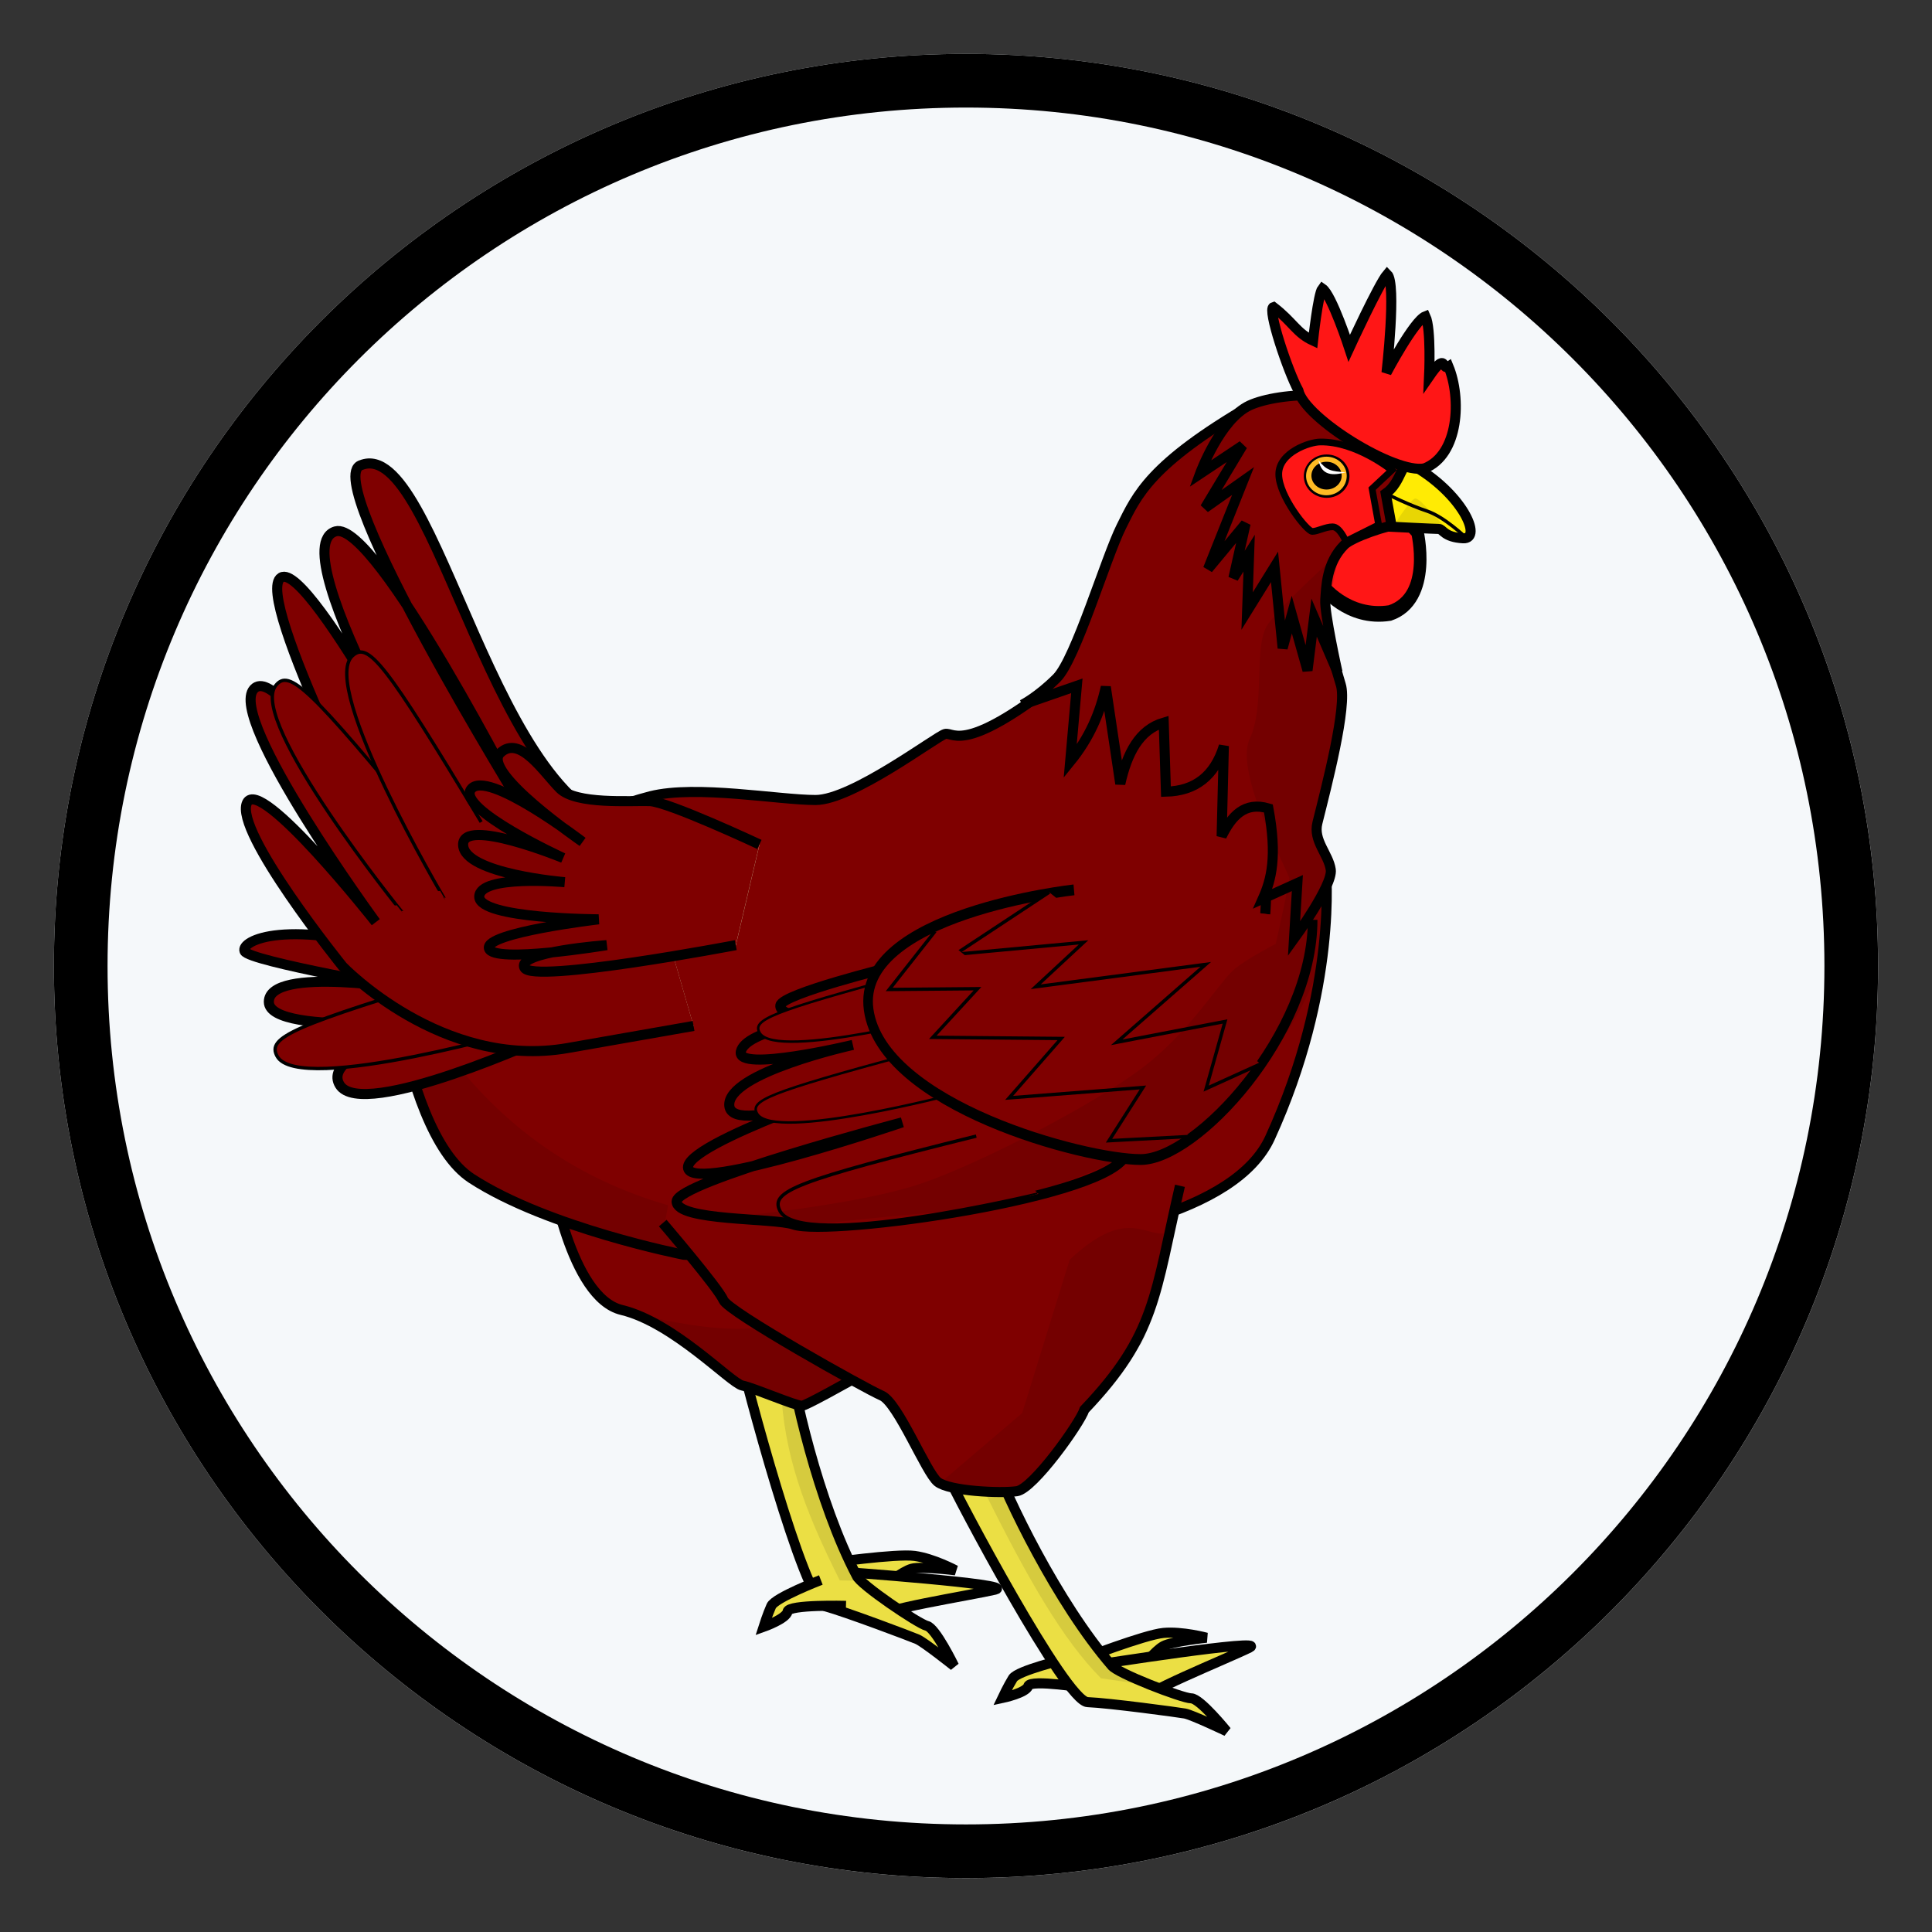 <svg xmlns="http://www.w3.org/2000/svg" xmlns:xlink="http://www.w3.org/1999/xlink" width="1080" zoomAndPan="magnify" viewBox="0 0 810 810" height="1080" preserveAspectRatio="xMidYMid meet" version="1.2"><rect x="0" y="0" width="810" height="810" fill="#333333" stroke="none"/><defs><clipPath id="30f9947766"><path d="M 22.594 22.594 L 787.406 22.594 L 787.406 787.406 L 22.594 787.406 Z M 22.594 22.594 "/></clipPath><clipPath id="7b9f1809f4"><path d="M 405 22.594 C 193.805 22.594 22.594 193.805 22.594 405 C 22.594 616.195 193.805 787.406 405 787.406 C 616.195 787.406 787.406 616.195 787.406 405 C 787.406 193.805 616.195 22.594 405 22.594 Z M 405 22.594 "/></clipPath><clipPath id="128cc0b224"><path d="M 22.594 22.594 L 787.395 22.594 L 787.395 787.395 L 22.594 787.395 Z M 22.594 22.594 "/></clipPath><clipPath id="22866c776f"><path d="M 404.996 22.594 C 193.801 22.594 22.594 193.801 22.594 404.996 C 22.594 616.188 193.801 787.395 404.996 787.395 C 616.188 787.395 787.395 616.188 787.395 404.996 C 787.395 193.801 616.188 22.594 404.996 22.594 Z M 404.996 22.594 "/></clipPath><clipPath id="269fc22cf0"><path d="M 396 671 L 480 671 L 480 729.18 L 396 729.18 Z M 396 671 "/></clipPath><clipPath id="d68d2bb181"><path d="M 434 666 L 549 666 L 549 729.18 L 434 729.18 Z M 434 666 "/></clipPath><clipPath id="bdb8f9124a"><path d="M 372 587 L 539 587 L 539 729.18 L 372 729.18 Z M 372 587 "/></clipPath><clipPath id="314b010c36"><path d="M 521 174 L 623.191 174 L 623.191 295 L 521 295 Z M 521 174 "/></clipPath><clipPath id="7c6acad95c"><path d="M 479 141 L 623.191 141 L 623.191 306 L 479 306 Z M 479 141 "/></clipPath><clipPath id="9715ecd63f"><path d="M 557 170 L 623.191 170 L 623.191 250 L 557 250 Z M 557 170 "/></clipPath><clipPath id="ba8b88751e"><path d="M 509 111.18 L 623.191 111.18 L 623.191 221 L 509 221 Z M 509 111.18 "/></clipPath><clipPath id="60dc6fd5e7"><path d="M 92.191 367 L 254 367 L 254 483 L 92.191 483 Z M 92.191 367 "/></clipPath><clipPath id="38aea87b4a"><path d="M 92.191 170 L 315 170 L 315 465 L 92.191 465 Z M 92.191 170 "/></clipPath></defs><g id="a240071418"><g clip-rule="nonzero" clip-path="url(#30f9947766)"><g clip-rule="nonzero" clip-path="url(#7b9f1809f4)"><path style=" stroke:none;fill-rule:nonzero;fill:#f5f8fa;fill-opacity:1;" d="M 22.594 22.594 L 787.406 22.594 L 787.406 787.406 L 22.594 787.406 Z M 22.594 22.594 "/></g></g><g clip-rule="nonzero" clip-path="url(#128cc0b224)"><g clip-rule="nonzero" clip-path="url(#22866c776f)"><path style="fill:none;stroke-width:60;stroke-linecap:butt;stroke-linejoin:miter;stroke:#000000;stroke-opacity:1;stroke-miterlimit:4;" d="M 509.869 -0.001 C 228.276 -0.001 -0.001 228.276 -0.001 509.869 C -0.001 791.458 228.276 1019.734 509.869 1019.734 C 791.458 1019.734 1019.734 791.458 1019.734 509.869 C 1019.734 228.276 791.458 -0.001 509.869 -0.001 Z M 509.869 -0.001 " transform="matrix(0.75,0,0,0.75,22.594,22.594)"/></g></g><path style=" stroke:none;fill-rule:evenodd;fill:#ebdf44;fill-opacity:1;" d="M 446.867 695.848 C 446.867 695.848 426.852 700.637 424.828 703.895 C 422.809 707.152 420.457 712.129 420.457 712.129 C 420.457 712.129 430.438 710.031 431.293 707.098 C 432.145 704.16 455.871 707.996 455.871 707.996 "/><g clip-rule="nonzero" clip-path="url(#269fc22cf0)"><path style="fill:none;stroke-width:3;stroke-linecap:butt;stroke-linejoin:miter;stroke:#000000;stroke-opacity:1;stroke-miterlimit:4;" d="M 168.301 524.068 C 168.301 524.068 156.577 532.829 156.172 535.524 C 155.769 538.219 155.634 542.128 155.634 542.128 C 155.634 542.128 161.561 537.949 161.295 535.794 C 161.025 533.638 177.598 529.46 177.598 529.46 " transform="matrix(1.291,0.557,-0.557,1.292,521.317,-75.228)"/></g><path style="fill-rule:evenodd;fill:#ebdf44;fill-opacity:1;stroke-width:3;stroke-linecap:butt;stroke-linejoin:miter;stroke:#000000;stroke-opacity:1;stroke-miterlimit:4;" d="M 272.489 519.061 C 272.489 519.061 291.717 511.621 297.309 511.103 C 302.898 510.588 310.133 512.53 310.133 512.53 C 310.133 512.53 299.885 513.626 297.309 515.023 C 294.731 516.416 290.778 521.552 290.778 521.552 " transform="matrix(1.37,0.317,-0.317,1.371,138.184,-142.642)"/><path style=" stroke:none;fill-rule:evenodd;fill:#ebdf44;fill-opacity:1;" d="M 371.176 677.719 C 368.75 675.473 416.367 669.359 417.293 666.598 C 418.219 663.836 352.543 657.059 352.543 657.059 "/><path style="fill:none;stroke-width:3;stroke-linecap:butt;stroke-linejoin:miter;stroke:#000000;stroke-opacity:1;stroke-miterlimit:4;" d="M 292.76 530.581 C 287.617 530.34 316.811 518.532 322.934 515.493 C 329.057 512.453 276.661 520.689 276.661 520.689 " transform="matrix(1.37,0.317,-0.317,1.371,138.184,-142.642)"/><path style="fill-rule:evenodd;fill:#ebdf44;fill-opacity:1;stroke-width:3;stroke-linecap:butt;stroke-linejoin:miter;stroke:#000000;stroke-opacity:1;stroke-miterlimit:4;" d="M 232.409 463.07 C 236.181 471.368 268.094 531.45 274.654 531.716 C 281.214 531.983 301.884 534.772 303.696 535.111 C 305.922 535.525 316.143 540.392 316.143 540.392 C 316.143 540.392 308.223 530.583 305.583 530.584 C 302.943 530.585 283.329 523.041 281.819 520.778 C 265.688 502.091 250.699 471.067 246.365 458.922 " transform="matrix(1.37,0.317,-0.317,1.371,138.184,-142.642)"/><path style=" stroke:none;fill-rule:evenodd;fill:#7f0000;fill-opacity:1;" d="M 230.926 491.699 C 230.926 491.699 238.953 544.168 260.68 549.367 C 282.402 554.566 306.488 580.094 311.211 581.039 C 315.934 581.984 333.41 589.547 336.242 589.547 C 339.074 589.547 396.219 556.457 396.219 556.457 "/><path style="fill-rule:evenodd;fill:#7f0000;fill-opacity:1;stroke-width:3;stroke-linecap:butt;stroke-linejoin:miter;stroke:#000000;stroke-opacity:1;stroke-miterlimit:4;" d="M 155.31 346.36 C 155.31 346.36 161.019 383.641 176.471 387.335 C 191.919 391.029 209.049 409.167 212.407 409.839 C 215.766 410.511 228.195 415.884 230.209 415.884 C 232.223 415.884 272.863 392.373 272.863 392.373 " transform="matrix(1.406,0,0,1.407,12.54,4.237)"/><path style=" stroke:none;fill-rule:evenodd;fill:#7f0000;fill-opacity:1;" d="M 454.258 276.902 C 404.766 318.453 399.977 306.734 396.25 307.801 C 392.527 308.863 357.402 335.496 341.969 335.496 C 326.535 335.496 291.945 329.105 272.785 333.898 C 253.629 338.695 159.43 372.25 159.43 372.25 C 159.43 372.25 165.816 473.457 197.746 494.23 C 229.68 515.004 286.621 526.191 286.621 526.191 C 286.621 526.191 503.754 540.039 532.496 477.184 C 561.234 414.332 555.914 364.262 555.914 364.262 L 502.695 275.84 "/><path style="fill-rule:evenodd;fill:#7f0000;fill-opacity:1;stroke-width:3;stroke-linecap:butt;stroke-linejoin:miter;stroke:#000000;stroke-opacity:1;stroke-miterlimit:4;" d="M 314.139 193.739 C 278.941 223.262 275.535 214.936 272.885 215.693 C 270.238 216.448 245.258 235.372 234.282 235.372 C 223.306 235.372 198.706 230.831 185.08 234.237 C 171.456 237.645 104.464 261.487 104.464 261.487 C 104.464 261.487 109.006 333.398 131.714 348.158 C 154.424 362.919 194.92 370.868 194.92 370.868 C 194.92 370.868 349.339 380.707 369.78 336.046 C 390.218 291.388 386.434 255.811 386.434 255.811 L 348.586 192.984 " transform="matrix(1.406,0,0,1.407,12.54,4.237)"/><path style="fill-rule:evenodd;fill:#ebdf44;fill-opacity:1;stroke-width:3;stroke-linecap:butt;stroke-linejoin:miter;stroke:#000000;stroke-opacity:1;stroke-miterlimit:4;" d="M 313.189 491.52 C 313.189 491.52 332.418 484.082 338.008 483.563 C 343.6 483.047 350.834 484.989 350.834 484.989 C 350.834 484.989 340.586 486.089 338.008 487.482 C 335.432 488.878 331.476 494.013 331.476 494.013 " transform="matrix(1.406,0,0,1.407,12.54,4.237)"/><path style=" stroke:none;fill-rule:evenodd;fill:#ebdf44;fill-opacity:1;" d="M 481.426 712.223 C 478.559 710.582 523.574 693.891 523.855 690.988 C 524.137 688.09 458.621 696.297 458.621 696.297 "/><g clip-rule="nonzero" clip-path="url(#d68d2bb181)"><path style="fill:none;stroke-width:3;stroke-linecap:butt;stroke-linejoin:miter;stroke:#000000;stroke-opacity:1;stroke-miterlimit:4;" d="M 333.46 503.05 C 328.318 502.811 357.509 491.001 363.635 487.962 C 369.758 484.923 317.361 493.161 317.361 493.161 " transform="matrix(1.406,0,0,1.407,12.54,4.237)"/></g><path style=" stroke:none;fill-rule:evenodd;fill:#ebdf44;fill-opacity:1;" d="M 396.582 617.211 C 401.883 628.887 446.754 713.449 455.98 713.82 C 465.203 714.195 494.27 718.125 496.816 718.598 C 499.945 719.184 514.32 726.031 514.32 726.031 C 514.32 726.031 503.184 712.23 499.469 712.23 C 495.758 712.23 468.18 701.613 466.059 698.426 C 443.375 672.129 422.297 628.465 416.203 611.371 "/><g clip-rule="nonzero" clip-path="url(#bdb8f9124a)"><path style="fill:none;stroke-width:3;stroke-linecap:butt;stroke-linejoin:miter;stroke:#000000;stroke-opacity:1;stroke-miterlimit:4;" d="M 273.121 435.541 C 276.891 443.837 308.802 503.921 315.364 504.185 C 321.923 504.452 342.594 507.244 344.405 507.58 C 346.631 507.996 356.854 512.861 356.854 512.861 C 356.854 512.861 348.934 503.055 346.292 503.055 C 343.653 503.055 324.04 495.512 322.531 493.247 C 306.399 474.562 291.409 443.537 287.075 431.391 " transform="matrix(1.406,0,0,1.407,12.54,4.237)"/></g><path style=" stroke:none;fill-rule:evenodd;fill:#000000;fill-opacity:0.091;" d="M 268.582 551.289 C 268.582 551.289 305.203 578.941 307.773 579.582 C 310.344 580.227 330.902 588.586 334.758 588.586 C 338.609 588.586 355.957 578.297 355.957 578.297 L 357.887 546.145 C 331.852 548.125 331.25 566.148 268.578 551.289 Z M 268.582 551.289 "/><path style=" stroke:none;fill-rule:evenodd;fill:#7f0000;fill-opacity:1;" d="M 494.742 497.285 C 484.117 543.16 484.66 559.672 454.691 591.145 C 452.738 597.012 433.203 624.387 426.363 625.363 C 419.527 626.344 398.039 625.363 393.152 621.453 C 388.27 617.543 376.547 588.211 369.711 585.277 C 362.871 582.344 305.238 550.082 303.285 545.191 C 301.332 540.305 277.887 512.93 277.887 512.93 "/><path style="fill-rule:evenodd;fill:#7f0000;fill-opacity:1;stroke-width:3;stroke-linecap:butt;stroke-linejoin:miter;stroke:#000000;stroke-opacity:1;stroke-miterlimit:4;" d="M 342.93 350.329 C 335.374 382.925 335.76 394.657 314.447 417.019 C 313.058 421.188 299.165 440.639 294.301 441.333 C 289.439 442.03 274.157 441.333 270.682 438.555 C 267.21 435.776 258.873 414.935 254.011 412.851 C 249.147 410.766 208.16 387.843 206.771 384.368 C 205.382 380.896 188.708 361.445 188.708 361.445 " transform="matrix(1.406,0,0,1.407,12.54,4.237)"/><path style=" stroke:none;fill-rule:evenodd;fill:#7f0000;fill-opacity:1;" d="M 530.863 375.324 C 529.484 447.188 510.844 477.594 472.18 483.816 C 433.52 490.035 341.004 516.293 332.719 513.531 C 324.434 510.766 283.699 512.148 283.699 503.855 C 283.699 495.562 378.285 470.688 378.285 470.688 C 378.285 470.688 291.293 500.398 288.531 490.035 C 285.77 479.668 369.309 452.027 369.309 452.027 C 369.309 452.027 307.172 477.598 305.793 463.777 C 304.41 449.953 357.574 438.207 357.574 438.207 C 357.574 438.207 308.555 449.957 310.625 440.973 C 312.695 431.988 344.457 427.844 344.457 427.844 C 344.457 427.844 326.504 426.461 327.195 421.621 C 327.887 416.785 352.051 409.875 352.051 409.875 L 428.684 452.719 "/><path style="fill-rule:evenodd;fill:#7f0000;fill-opacity:1;stroke-width:3;stroke-linecap:butt;stroke-linejoin:miter;stroke:#000000;stroke-opacity:1;stroke-miterlimit:4;" d="M 368.619 263.671 C 367.638 314.733 334.824 314.064 326.884 340.759 C 323.015 353.768 238.307 365.547 227.703 361.872 C 221.833 359.835 192.842 360.89 192.842 354.997 C 192.842 349.105 260.109 331.43 260.109 331.43 C 260.109 331.43 198.242 352.541 196.278 345.178 C 194.314 337.811 253.725 318.172 253.725 318.172 C 253.725 318.172 209.535 336.34 208.554 326.52 C 207.571 316.698 245.38 308.352 245.38 308.352 C 245.38 308.352 210.518 316.701 211.991 310.317 C 213.463 303.933 236.051 300.988 236.051 300.988 C 236.051 300.988 223.283 300.006 223.775 296.567 C 224.267 293.131 257.156 285.051 257.156 285.051 L 295.954 318.663 " transform="matrix(1.406,0,0,1.407,12.54,4.237)"/><path style="fill-rule:evenodd;fill:#7f0000;fill-opacity:1;stroke-width:0.735;stroke-linecap:butt;stroke-linejoin:miter;stroke:#000000;stroke-opacity:1;stroke-miterlimit:4;" d="M 261.331 311.419 C 220.061 322.632 214.505 324.974 216.888 328.902 C 221.903 337.165 276.338 322.837 276.327 322.81 " transform="matrix(1.406,0,0,1.407,12.54,4.237)"/><path style="fill-rule:evenodd;fill:#7f0000;fill-opacity:1;stroke-width:0.735;stroke-linecap:butt;stroke-linejoin:miter;stroke:#000000;stroke-opacity:1;stroke-miterlimit:4;" d="M 262.07 287.33 C 220.8 298.543 215.244 300.883 217.63 304.813 C 222.644 313.076 277.077 298.746 277.066 298.721 " transform="matrix(1.406,0,0,1.407,12.54,4.237)"/><path style="fill-rule:evenodd;fill:#7f0000;fill-opacity:1;stroke-width:1;stroke-linecap:butt;stroke-linejoin:miter;stroke:#000000;stroke-opacity:1;stroke-miterlimit:4;" d="M 282.189 335.519 C 228.134 348.958 220.797 351.955 223.603 357.715 C 229.506 369.835 300.774 352.771 300.763 352.733 " transform="matrix(1.406,0,0,1.407,12.54,4.237)"/><path style=" stroke:none;fill-rule:evenodd;fill:#7f0000;fill-opacity:1;" d="M 550.184 385.664 C 550.184 433.402 501.566 486.172 478.094 486.172 C 454.625 486.172 369.684 463.559 364.094 423.352 C 358.508 383.148 450.152 373.098 450.152 373.098 "/><path style="fill-rule:evenodd;fill:#7f0000;fill-opacity:1;stroke-width:3;stroke-linecap:butt;stroke-linejoin:miter;stroke:#000000;stroke-opacity:1;stroke-miterlimit:4;" d="M 371.409 284.081 C 371.409 315.736 335.171 350.727 317.675 350.727 C 300.182 350.727 236.868 335.732 232.701 309.071 C 228.538 282.413 296.848 275.748 296.848 275.748 " transform="matrix(1.342,0,0,1.508,51.902,-42.754)"/><path style="fill-rule:evenodd;fill:#7f0000;fill-opacity:1;stroke-width:1;stroke-linecap:butt;stroke-linejoin:miter;stroke:#000000;stroke-opacity:1;stroke-miterlimit:4;" d="M 303.949 262.85 L 275.899 281.36 L 314.183 277.796 L 299.926 291.019 L 350.628 284.349 L 324.07 307.575 L 356.376 301.366 L 350.742 321.372 L 366.955 314.011 " transform="matrix(1.406,0,0,1.407,12.54,4.237)"/><path style="fill-rule:evenodd;fill:#7f0000;fill-opacity:1;stroke-width:1;stroke-linecap:butt;stroke-linejoin:miter;stroke:#000000;stroke-opacity:1;stroke-miterlimit:4;" d="M 269.921 274.471 L 256.239 291.829 L 282.566 291.601 L 269.232 306.087 L 307.516 306.431 L 291.995 324.136 L 331.89 321.033 L 321.773 336.898 L 345.8 335.632 " transform="matrix(1.406,0,0,1.407,12.54,4.237)"/><path style=" stroke:none;fill-rule:evenodd;fill:#ff1616;fill-opacity:1;" d="M 581.508 255.77 C 599.809 249.598 594.309 222.801 594.309 222.801 L 583.617 211.488 L 550.715 230.254 L 554.414 245.68 C 554.414 245.68 563.617 258.598 581.504 255.77 Z M 581.508 255.77 "/><g clip-rule="nonzero" clip-path="url(#314b010c36)"><path style="fill:none;stroke-width:3;stroke-linecap:butt;stroke-linejoin:miter;stroke:#000000;stroke-opacity:1;stroke-miterlimit:4;" d="M 424.87 238.621 C 435.32 235.802 431.419 222.952 431.419 222.952 L 425.312 217.785 L 406.525 226.356 L 408.639 233.402 C 408.639 233.402 414.655 239.912 424.87 238.621 Z M 424.87 238.621 " transform="matrix(1.751,0,0,2.189,-161.228,-265.334)"/></g><path style=" stroke:none;fill-rule:evenodd;fill:#7f0000;fill-opacity:1;" d="M 526.254 170.434 C 483.758 195.207 476.723 207.68 470.188 220.766 C 463.648 233.852 451.039 276.387 443.102 284.332 C 435.164 292.277 428.625 295.551 428.625 295.551 L 451.508 287.605 L 448.707 319.387 C 456.84 309.398 461.277 298.883 463.648 288.07 L 469.719 328.734 C 472.578 315.879 477.68 306.02 487.93 303.027 L 488.867 332.004 C 501.023 331.715 509.238 325.512 513.148 312.844 L 512.215 350.703 C 516.434 342.168 521.879 336.086 531.828 339.016 C 535.594 359.219 533.055 368.898 529.492 376.875 L 543.969 370.332 L 542.566 393.703 C 542.566 393.703 558.91 371.266 557.977 364.723 C 557.043 358.18 550.504 352.57 552.371 345.094 C 556.273 329.477 564.98 296.016 562.18 287.137 C 559.379 278.254 542.102 215.156 542.102 215.156 Z M 526.254 170.434 "/><path style="fill-rule:evenodd;fill:#7f0000;fill-opacity:1;stroke-width:3;stroke-linecap:butt;stroke-linejoin:miter;stroke:#000000;stroke-opacity:1;stroke-miterlimit:4;" d="M 364.099 117.781 C 333.879 135.381 330.121 144.554 325.47 153.852 C 320.82 163.15 311.855 193.373 306.207 199.018 C 300.563 204.663 295.912 206.989 295.912 206.989 L 312.186 201.344 L 310.194 223.926 C 315.978 216.829 319.134 209.357 320.82 201.674 L 325.137 230.567 C 327.171 221.433 330.799 214.428 338.091 212.302 L 338.755 232.891 C 347.4 232.685 353.242 228.278 356.023 219.277 L 355.359 246.177 C 358.359 240.113 362.232 235.791 369.308 237.873 C 371.986 252.228 370.18 259.105 367.646 264.773 L 377.942 260.124 L 376.944 276.73 C 376.944 276.73 388.568 260.787 387.904 256.138 C 387.24 251.489 382.589 247.504 383.92 242.191 C 386.693 231.095 392.885 207.32 390.893 201.011 C 388.901 194.699 376.614 149.866 376.614 149.866 L 364.099 117.778 Z M 364.099 117.781 " transform="matrix(1.406,0,0,1.407,12.54,4.237)"/><path style=" stroke:none;fill-rule:evenodd;fill:#cecea2;fill-opacity:1;" d="M 578.66 177.234 C 570.953 162.133 536.156 164.383 523.969 169.992 C 511.523 175.715 503.117 198.742 503.117 198.742 L 520.988 186.816 L 505.242 213.016 L 521.203 201.727 L 506.52 238.57 L 522.266 219.617 L 517.16 242.406 L 523.758 231.969 L 522.906 256.25 L 534.395 237.719 L 537.801 271.797 L 541.633 257.742 L 548.227 281.168 L 550.996 259.02 L 560.785 281.809 C 560.785 281.809 558.297 256.219 555.676 251.562 C 548.602 238.992 576 216.402 581.176 221.402 L 599.684 202.098 L 578.656 177.23 Z M 578.66 177.234 "/><path style=" stroke:none;fill-rule:evenodd;fill:#7f0000;fill-opacity:1;" d="M 578.66 177.234 C 570.953 162.133 536.156 164.383 523.969 169.992 C 511.523 175.715 503.117 198.742 503.117 198.742 L 520.988 186.816 L 505.242 213.016 L 521.203 201.727 L 506.52 238.57 L 522.266 219.617 L 517.16 242.406 L 523.758 231.969 L 522.906 256.25 L 534.395 237.719 L 537.801 271.797 L 541.633 257.742 L 548.227 281.168 L 550.996 259.02 L 560.785 281.809 C 560.785 281.809 555.25 256.891 555.676 251.562 C 556.102 246.238 556.059 236.121 563.676 228.508 C 566.68 225.504 580.469 220.395 590.777 218.914 C 604.023 217.012 604.145 205.57 604.145 205.57 L 578.656 177.23 Z M 578.66 177.234 "/><g clip-rule="nonzero" clip-path="url(#7c6acad95c)"><path style="fill:none;stroke-width:3;stroke-linecap:butt;stroke-linejoin:miter;stroke:#000000;stroke-opacity:1;stroke-miterlimit:4;" d="M 402.611 122.921 C 397.13 112.191 372.383 113.79 363.715 117.775 C 354.865 121.841 348.886 138.203 348.886 138.203 L 361.596 129.73 L 350.398 148.345 L 361.749 140.324 L 351.306 166.503 L 362.504 153.036 L 358.873 169.228 L 363.565 161.812 L 362.96 179.065 L 371.13 165.898 L 373.552 190.111 L 376.278 180.125 L 380.967 196.77 L 382.937 181.033 L 389.898 197.225 C 389.898 197.225 385.962 179.52 386.265 175.734 C 386.568 171.951 386.537 164.762 391.954 159.353 C 394.09 157.218 403.897 153.588 411.228 152.536 C 420.648 151.184 420.735 143.055 420.735 143.055 L 402.608 122.918 Z M 402.611 122.921 " transform="matrix(1.406,0,0,1.407,12.54,4.237)"/></g><path style="fill-rule:evenodd;fill:#ff1616;fill-opacity:1;stroke-width:2;stroke-linecap:butt;stroke-linejoin:miter;stroke:#000000;stroke-opacity:1;stroke-miterlimit:4;" d="M 384.74 128.689 C 381.603 128.689 372.394 131.825 372.394 138.292 C 372.394 144.759 380.82 155.342 382.389 155.342 C 383.956 155.342 386.306 153.968 388.462 153.968 C 390.618 153.968 392.382 158.281 392.382 158.281 L 402.18 153.383 L 400.222 142.602 L 406.1 137.115 C 406.1 137.115 395.518 128.494 384.74 128.689 Z M 384.74 128.689 " transform="matrix(1.406,0,0,1.407,12.54,4.237)"/><path style=" stroke:none;fill-rule:evenodd;fill:#ffeb04;fill-opacity:1;" d="M 592.594 194.57 C 612.512 209.633 623.152 225.277 613.504 225.73 C 605.375 226.113 605.078 221.816 603.27 221.816 C 601.465 221.816 583.559 220.91 583.559 220.91 L 581.016 206.477 "/><g clip-rule="nonzero" clip-path="url(#9715ecd63f)"><path style="fill:none;stroke-width:3;stroke-linecap:butt;stroke-linejoin:miter;stroke:#000000;stroke-opacity:1;stroke-miterlimit:4;" d="M 404.291 144.051 C 409.161 140.643 408.981 133.774 411.945 135.417 C 427.113 143.826 433.305 157.69 427.388 157.382 C 421.607 157.08 421.393 154.598 420.109 154.598 C 418.826 154.598 406.092 153.957 406.092 153.957 Z M 404.291 144.051 " transform="matrix(1.406,0,0,1.407,12.54,4.237)"/></g><path style=" stroke:none;fill-rule:evenodd;fill:#000000;fill-opacity:0.091;" d="M 610.789 224.832 C 601.609 218.504 595.289 207.66 592.883 209.168 C 590.477 210.672 584.457 220.164 584.457 220.164 "/><path style=" stroke:none;fill-rule:evenodd;fill:#ff1616;fill-opacity:1;" d="M 544.406 163.75 C 540.031 155.781 531.238 129.57 533.949 128.766 C 542.16 135.074 543.57 139.641 550.547 142.855 C 550.547 142.855 552.664 123.238 554.453 120.977 C 558.426 123.688 565.723 146.035 565.723 146.035 C 565.723 146.035 578.113 119.117 581.645 114.992 C 585.66 118.875 581.348 156.297 581.348 156.297 C 581.348 156.297 592.91 134.434 597.688 132.613 C 600.156 137.832 599.203 157.934 599.203 157.934 C 606.793 146.906 604.406 155.648 607.348 153.73 C 612.77 166.879 611.844 190.68 597.305 196.41 C 584.961 198.98 546.883 175.316 544.406 163.75 Z M 544.406 163.75 "/><g clip-rule="nonzero" clip-path="url(#ba8b88751e)"><path style="fill:none;stroke-width:3;stroke-linecap:butt;stroke-linejoin:miter;stroke:#000000;stroke-opacity:1;stroke-miterlimit:4;" d="M 378.25 113.34 C 375.139 107.678 368.885 89.054 370.813 88.482 C 376.653 92.965 377.656 96.209 382.617 98.494 C 382.617 98.494 384.123 84.555 385.395 82.948 C 388.22 84.874 393.41 100.753 393.41 100.753 C 393.41 100.753 402.222 81.627 404.733 78.696 C 407.589 81.455 404.522 108.044 404.522 108.044 C 404.522 108.044 412.745 92.51 416.142 91.216 C 417.898 94.924 417.22 109.207 417.22 109.207 C 422.618 101.372 420.921 107.584 423.013 106.221 C 426.868 115.563 426.21 132.475 415.87 136.546 C 407.092 138.373 380.011 121.558 378.25 113.34 Z M 378.25 113.34 " transform="matrix(1.406,0,0,1.407,12.54,4.237)"/></g><path style=" stroke:none;fill-rule:evenodd;fill:#000000;fill-opacity:1;" d="M 565.777 199.625 C 565.777 204.645 561.492 208.715 556.203 208.715 C 550.914 208.715 546.629 204.645 546.629 199.625 C 546.629 194.605 550.914 190.535 556.203 190.535 C 561.492 190.535 565.777 194.605 565.777 199.625 Z M 565.777 199.625 "/><path style=" stroke:none;fill-rule:evenodd;fill:#ffba24;fill-opacity:1;" d="M 564.625 199.555 C 564.625 204.023 560.809 207.645 556.102 207.645 C 551.395 207.645 547.578 204.023 547.578 199.555 C 547.578 195.086 551.395 191.465 556.102 191.465 C 560.809 191.465 564.625 195.086 564.625 199.555 Z M 564.625 199.555 "/><path style=" stroke:none;fill-rule:evenodd;fill:#000000;fill-opacity:1;" d="M 562.504 199.414 C 562.504 202.629 559.664 205.238 556.16 205.238 C 552.66 205.238 549.82 202.629 549.82 199.414 C 549.82 196.195 552.66 193.59 556.16 193.59 C 559.664 193.59 562.504 196.195 562.504 199.414 Z M 562.504 199.414 "/><path style=" stroke:none;fill-rule:evenodd;fill:#ffffff;fill-opacity:1;" d="M 552.785 192.98 C 554.141 199.508 558.703 199.469 564.312 198 C 557.953 197.617 556.16 197.215 552.785 192.98 Z M 552.785 192.98 "/><path style="fill:none;stroke-width:1;stroke-linecap:butt;stroke-linejoin:miter;stroke:#000000;stroke-opacity:1;stroke-miterlimit:4;" d="M 428.049 157.03 C 428.049 157.03 421.676 150.932 416.584 149.269 C 411.489 147.607 404.805 144.282 404.805 144.282 " transform="matrix(1.406,0,0,1.407,12.54,4.237)"/><path style=" stroke:none;fill-rule:evenodd;fill:#7f0000;fill-opacity:1;" d="M 173.02 400.586 C 119.516 384.434 100.832 394.637 102.531 398.887 C 104.23 403.137 173.02 415.035 173.02 415.035 C 173.02 415.035 112.723 404.836 112.723 420.137 C 112.723 435.438 195.102 426.938 195.102 426.938 C 195.102 426.938 133.105 439.688 142.445 454.988 C 151.789 470.289 229.922 434.586 229.922 434.586 "/><path style=" stroke:none;fill-rule:evenodd;fill:#7f0000;fill-opacity:1;" d="M 173.02 400.586 C 119.516 384.434 100.832 394.637 102.531 398.887 C 104.23 403.137 173.02 415.035 173.02 415.035 C 173.02 415.035 112.723 404.836 112.723 420.137 C 112.723 435.438 195.102 426.938 195.102 426.938 C 195.102 426.938 133.105 439.688 142.445 454.988 C 151.789 470.289 229.922 434.586 229.922 434.586 "/><g clip-rule="nonzero" clip-path="url(#60dc6fd5e7)"><path style="fill:none;stroke-width:3;stroke-linecap:butt;stroke-linejoin:miter;stroke:#000000;stroke-opacity:1;stroke-miterlimit:4;" d="M 114.129 281.621 C 76.078 270.144 62.791 277.393 63.999 280.413 C 65.208 283.433 114.129 291.887 114.129 291.887 C 114.129 291.887 71.247 284.64 71.247 295.512 C 71.247 306.384 129.833 300.344 129.833 300.344 C 129.833 300.344 85.743 309.404 92.385 320.275 C 99.03 331.147 154.597 305.779 154.597 305.779 " transform="matrix(1.406,0,0,1.407,12.54,4.237)"/></g><path style="fill-rule:evenodd;fill:#7f0000;fill-opacity:1;stroke-width:1;stroke-linecap:butt;stroke-linejoin:miter;stroke:#000000;stroke-opacity:1;stroke-miterlimit:4;" d="M 131.161 286.719 C 77.817 302.762 70.636 306.109 73.717 311.727 C 80.198 323.548 150.557 303.051 150.543 303.014 " transform="matrix(1.406,0,0,1.407,12.54,4.237)"/><path style=" stroke:none;fill-rule:evenodd;fill:#cecea2;fill-opacity:1;" d="M 266.895 347.555 C 207.211 344.875 183.285 182.609 151.438 195.035 C 133.688 200.426 219.543 339.461 219.543 339.461 C 219.543 339.461 157.633 217.996 140.723 222.832 C 116.742 229.691 192.699 355.211 192.699 355.211 C 192.699 355.211 129.992 234.84 117.879 242.188 C 105.766 249.539 164.008 362.621 164.008 362.621 C 164.012 362.621 118.098 276.66 106.891 289.176 C 95.684 301.691 157.527 386.707 157.527 386.707 C 157.527 386.707 108.922 325.102 103.555 336.684 C 98 348.676 143.645 405.238 143.645 405.238 C 143.645 405.238 185.297 448.777 238.055 439.512 L 290.809 430.25 "/><path style=" stroke:none;fill-rule:evenodd;fill:#7f0000;fill-opacity:1;" d="M 266.895 347.555 C 207.211 344.875 183.285 182.609 151.438 195.035 C 133.688 200.426 219.543 339.461 219.543 339.461 C 219.543 339.461 157.633 217.996 140.723 222.832 C 116.742 229.691 192.699 355.211 192.699 355.211 C 192.699 355.211 129.992 234.84 117.879 242.188 C 105.766 249.539 164.008 362.621 164.008 362.621 C 164.012 362.621 117.625 276.449 106.422 288.965 C 95.215 301.48 157.531 386.707 157.531 386.707 C 157.531 386.707 108.922 325.102 103.559 336.684 C 98 348.676 143.645 405.238 143.645 405.238 C 143.645 405.238 185.297 448.777 238.055 439.512 L 290.812 430.25 "/><g clip-rule="nonzero" clip-path="url(#38aea87b4a)"><path style="fill:none;stroke-width:3;stroke-linecap:butt;stroke-linejoin:miter;stroke:#000000;stroke-opacity:1;stroke-miterlimit:4;" d="M 180.891 243.94 C 138.445 242.036 121.43 126.74 98.78 135.569 C 86.157 139.4 147.215 238.189 147.215 238.189 C 147.215 238.189 103.186 151.884 91.16 155.32 C 74.106 160.194 128.125 249.38 128.125 249.38 C 128.125 249.38 83.529 163.852 74.914 169.073 C 66.3 174.296 107.72 254.645 107.72 254.645 C 107.723 254.645 74.734 193.417 66.766 202.31 C 58.796 211.203 103.114 271.759 103.114 271.759 C 103.114 271.759 68.544 227.986 64.73 236.216 C 60.777 244.737 93.238 284.926 93.238 284.926 C 93.238 284.926 122.86 315.862 160.38 309.279 L 197.9 302.698 " transform="matrix(1.406,0,0,1.407,12.54,4.237)"/></g><path style=" stroke:none;fill-rule:evenodd;fill:#cecea2;fill-opacity:1;" d="M 308.5 396.363 C 308.5 396.363 223.27 412.613 219.887 405.84 C 216.504 399.07 254.387 396.363 254.387 396.363 C 254.387 396.363 206.727 404.277 205.004 397.719 C 203.273 391.125 251.004 385.531 251.004 385.531 C 251.004 385.531 200.914 385.383 200.945 376.051 C 200.98 366.719 236.797 369.957 236.797 369.957 C 236.797 369.957 194.73 366.512 194.184 354.387 C 193.641 342.391 236.121 359.805 236.121 359.805 C 236.121 359.805 191.492 339.344 197.465 331.023 C 203.887 322.078 244.238 353.031 244.238 353.031 C 244.238 353.031 201.5 323.73 209.742 315.793 C 217.91 307.926 228.004 323.918 234.77 330.691 C 241.535 337.461 264.254 335.715 272.363 335.949 C 280.07 336.176 318.422 354.133 318.422 354.133 "/><path style="fill-rule:evenodd;fill:#ebdf44;fill-opacity:1;stroke-width:3;stroke-linecap:butt;stroke-linejoin:miter;stroke:#000000;stroke-opacity:1;stroke-miterlimit:4;" d="M 187.941 502.95 C 187.941 502.95 176.216 511.708 175.814 514.404 C 175.408 517.098 175.274 521.008 175.274 521.008 C 175.274 521.008 181.202 516.831 180.933 514.672 C 180.665 512.516 197.238 508.341 197.238 508.341 " transform="matrix(1.354,0.381,-0.38,1.355,280.786,-90.681)"/><path style="fill-rule:evenodd;fill:#7f0000;fill-opacity:1;stroke-width:1;stroke-linecap:butt;stroke-linejoin:miter;stroke:#000000;stroke-opacity:1;stroke-miterlimit:4;" d="M 118.529 244.609 C 83.165 201.574 77.306 196.24 73.311 201.247 C 64.902 211.785 110.94 268.803 110.968 268.778 " transform="matrix(1.406,0,0,1.407,12.54,4.237)"/><path style="fill-rule:evenodd;fill:#7f0000;fill-opacity:1;stroke-width:1;stroke-linecap:butt;stroke-linejoin:miter;stroke:#000000;stroke-opacity:1;stroke-miterlimit:4;" d="M 134.561 241.939 C 105.848 194.208 100.833 188.074 96.147 192.448 C 86.293 201.646 123.524 264.77 123.555 264.745 " transform="matrix(1.406,0,0,1.407,12.54,4.237)"/><path style="fill-rule:evenodd;fill:#7f0000;fill-opacity:1;stroke-width:3;stroke-linecap:butt;stroke-linejoin:miter;stroke:#000000;stroke-opacity:1;stroke-miterlimit:4;" d="M 210.479 278.62 C 210.479 278.62 149.866 290.166 147.46 285.354 C 145.054 280.544 171.995 278.62 171.995 278.62 C 171.995 278.62 138.101 284.243 136.875 279.583 C 135.645 274.898 169.59 270.924 169.59 270.924 C 169.59 270.924 133.967 270.818 133.989 264.187 C 134.014 257.557 159.486 259.858 159.486 259.858 C 159.486 259.858 129.569 257.41 129.18 248.794 C 128.794 240.271 159.005 252.644 159.005 252.644 C 159.005 252.644 127.266 238.106 131.514 232.194 C 136.081 225.838 164.778 247.831 164.778 247.831 C 164.778 247.831 134.384 227.012 140.245 221.372 C 146.054 215.782 153.232 227.145 158.044 231.958 C 162.856 236.768 179.013 235.527 184.78 235.694 C 190.261 235.855 217.536 248.614 217.536 248.614 " transform="matrix(1.406,0,0,1.407,12.54,4.237)"/><path style=" stroke:none;fill-rule:evenodd;fill:#000000;fill-opacity:0.091;" d="M 490.875 516.555 C 490.875 516.555 483.164 558.996 477.383 564.785 C 471.602 570.57 456.18 589.219 456.18 589.219 C 456.18 589.219 431.766 625.23 427.914 625.875 C 424.059 626.516 393.859 622.016 393.859 622.016 L 428.555 592.434 L 448.473 528.129 C 473.84 504.383 480.691 520.512 490.875 516.555 Z M 490.875 516.555 "/><path style=" stroke:none;fill-rule:evenodd;fill:#000000;fill-opacity:0.091;" d="M 461.586 703.625 L 479.176 706.227 L 466.938 699.645 L 434.363 652.188 L 422.891 625.398 L 412.645 625.094 C 431.031 662.348 445.863 687.781 461.586 703.625 Z M 461.586 703.625 "/><path style=" stroke:none;fill-rule:evenodd;fill:#000000;fill-opacity:0.091;" d="M 352.078 662.598 L 360.184 662.75 L 344.277 624.176 L 338.16 602.133 L 335.863 589.578 L 327.758 586.977 C 329.723 614.422 339.945 638.305 352.078 662.598 Z M 352.078 662.598 "/><path style=" stroke:none;fill-rule:evenodd;fill:#000000;fill-opacity:0.091;" d="M 561.633 231.656 C 561.633 231.656 537.859 252.75 531.574 261.738 C 525.289 270.727 530.664 295.43 523.93 309.809 C 517.195 324.191 540.539 366.016 540.539 368.262 C 540.539 369.824 537.293 384.793 534.914 395.66 C 527.293 399.766 519.926 403.898 516.328 407.449 C 510.238 413.449 498.176 432.996 479.195 447.516 C 460.215 462.031 412.316 487.258 386.48 496.113 C 360.641 504.969 310.285 509.793 310.285 509.793 L 337.617 513.926 C 337.617 513.926 377.309 508.828 409.371 507.238 C 465.762 492.234 469.035 481.918 481.086 485.953 C 544.898 452.27 555.82 395.527 555.82 395.527 L 558.027 366.898 C 558.027 366.898 550.43 349.848 552.227 347.152 C 554.023 344.453 563.43 299.496 563.43 288.262 C 563.43 277.027 557.613 267.59 555.816 259.504 L 561.629 231.656 Z M 561.633 231.656 "/><path style=" stroke:none;fill-rule:evenodd;fill:#000000;fill-opacity:0.091;" d="M 280.109 505.324 L 278.316 515.211 L 289.09 525.547 C 289.09 525.547 206.926 506.672 194.355 492.289 C 181.781 477.91 175.047 455.891 175.047 455.891 L 193.906 449.148 C 213.875 473.145 241.469 494.203 280.113 505.324 Z M 280.109 505.324 "/></g></svg>